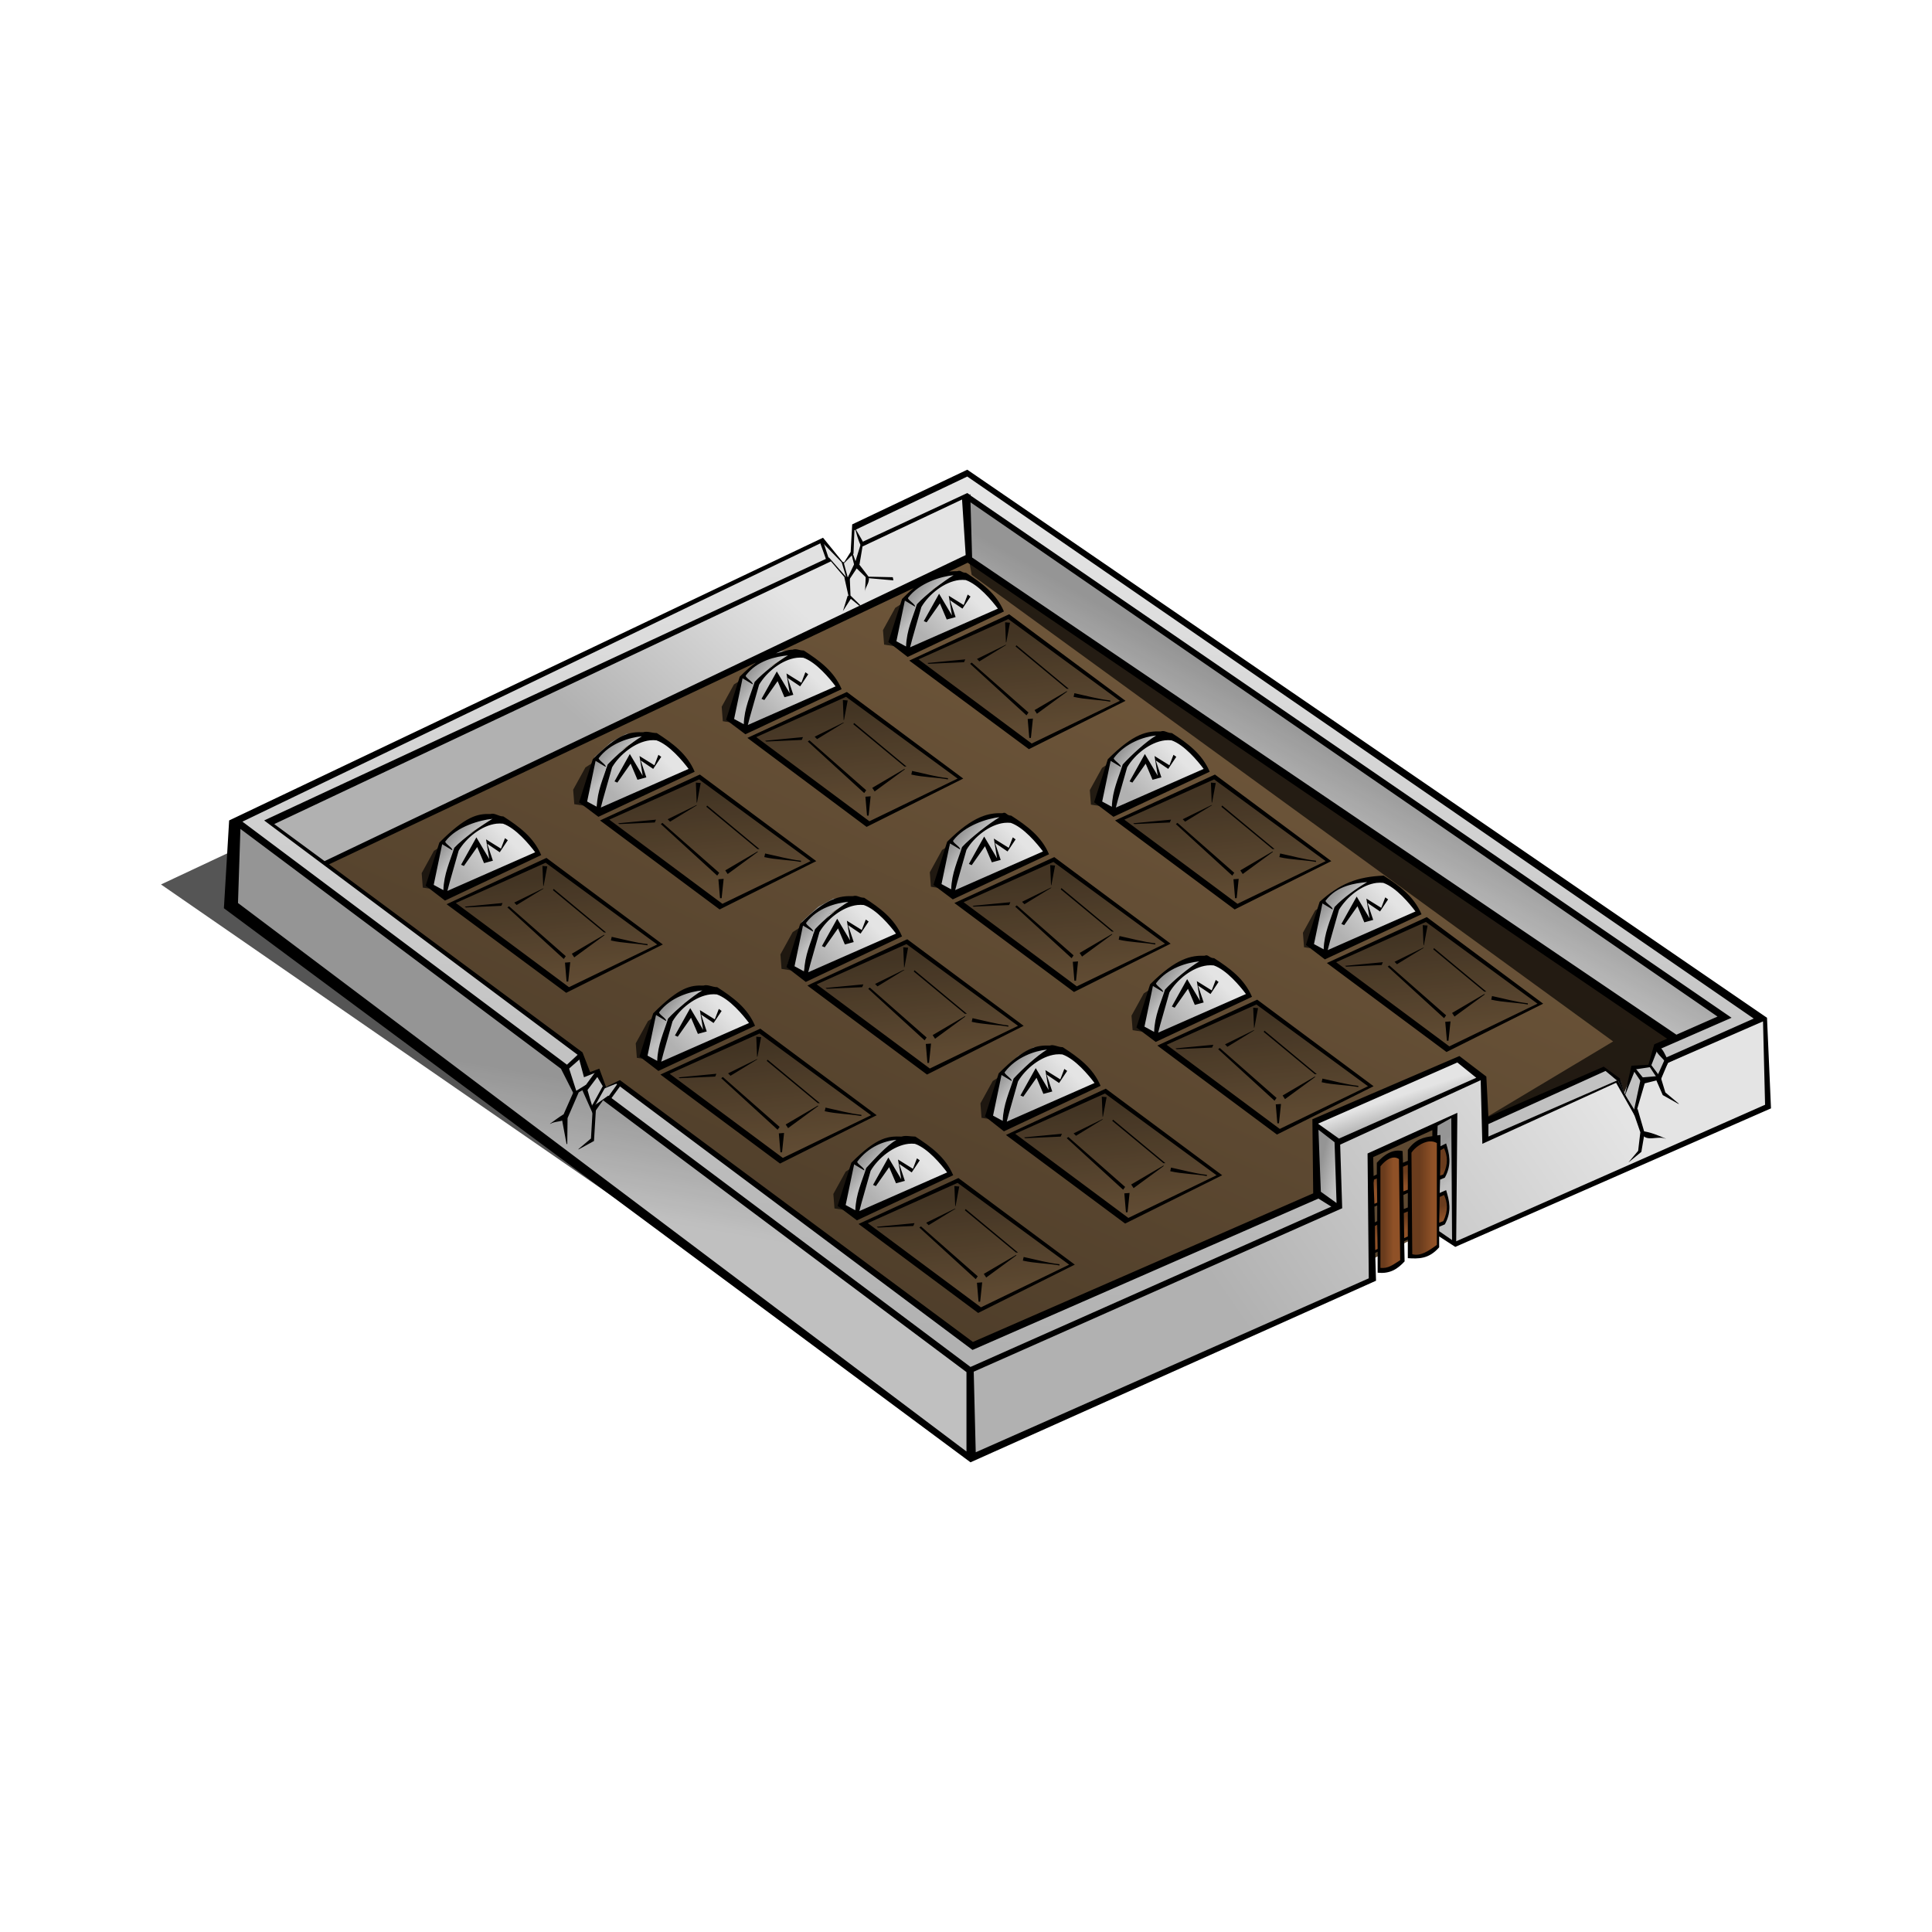 <svg:svg xmlns:dc="http://purl.org/dc/elements/1.1/" xmlns:ns1="http://www.w3.org/1999/xlink" xmlns:ns3="http://creativecommons.org/ns#" xmlns:rdf="http://www.w3.org/1999/02/22-rdf-syntax-ns#" xmlns:svg="http://www.w3.org/2000/svg" height="149.927" id="svg2" version="1.0" viewBox="-10.573 -2.058 149.927 149.927" width="149.927">
  <svg:defs id="defs4">
    <svg:linearGradient id="linearGradient2338">
      <svg:stop id="stop2340" offset="0" stop-color="#b1b1b1" />
      <svg:stop id="stop2342" offset="1" stop-color="#e4e4e4" />
    </svg:linearGradient>
    <svg:linearGradient id="linearGradient2320">
      <svg:stop id="stop2322" offset="0" stop-color="#6a3c1d" />
      <svg:stop id="stop2324" offset="1" stop-color="#8f5127" />
    </svg:linearGradient>
    <svg:linearGradient id="linearGradient3405">
      <svg:stop id="stop3407" offset="0" stop-color="#4f3e2a" />
      <svg:stop id="stop3409" offset="1" stop-color="#72593c" />
    </svg:linearGradient>
    <svg:linearGradient gradientTransform="translate(.865 .173)" gradientUnits="userSpaceOnUse" id="linearGradient2810" x1="29.171" x2="27.52" y1="80.911" y2="90.512" ns1:href="#linearGradient2338" />
    <svg:linearGradient gradientTransform="translate(.865 .173)" gradientUnits="userSpaceOnUse" id="linearGradient2814" x1="84.761" x2="112.28" y1="100.17" y2="81.277" ns1:href="#linearGradient2338" />
    <svg:linearGradient gradientTransform="translate(.865 .173)" gradientUnits="userSpaceOnUse" id="linearGradient2818" x1="78.707" x2="74.732" y1="47.397" y2="54.369" ns1:href="#linearGradient2338" />
    <svg:linearGradient gradientTransform="translate(.865 .173)" gradientUnits="userSpaceOnUse" id="linearGradient2822" x1="34.369" x2="46.478" y1="54.491" y2="41.221" ns1:href="#linearGradient2338" />
    <svg:linearGradient gradientTransform="translate(.865 .173)" gradientUnits="userSpaceOnUse" id="linearGradient2826" x1="99.622" x2="101.52" y1="87.087" y2="89.289" ns1:href="#linearGradient2338" />
    <svg:linearGradient gradientTransform="translate(.865 .173)" gradientUnits="userSpaceOnUse" id="linearGradient2830" x1="96.686" x2="96.136" y1="84.824" y2="83.143" ns1:href="#linearGradient2338" />
    <svg:linearGradient gradientTransform="translate(.865 .173)" gradientUnits="userSpaceOnUse" id="linearGradient2834" x1="91.121" x2="92.467" y1="87.974" y2="88.28" ns1:href="#linearGradient2338" />
    <svg:linearGradient gradientTransform="translate(.865 .173)" gradientUnits="userSpaceOnUse" id="linearGradient2838" x1="64.205" x2="65.925" y1="102.47" y2="37.26" ns1:href="#linearGradient2338" />
    <svg:linearGradient gradientTransform="translate(.865 .173)" gradientUnits="userSpaceOnUse" id="linearGradient2842" x1="97.562" x2="97.688" y1="88.719" y2="89.812" ns1:href="#linearGradient2320" />
    <svg:linearGradient gradientTransform="translate(.865 .173)" gradientUnits="userSpaceOnUse" id="linearGradient2846" x1="97.656" x2="97.938" y1="92.156" y2="93.125" ns1:href="#linearGradient2320" />
    <svg:linearGradient gradientTransform="translate(.865 .173)" gradientUnits="userSpaceOnUse" id="linearGradient2850" x1="98.719" x2="99.75" y1="91.156" y2="91.156" ns1:href="#linearGradient2320" />
    <svg:linearGradient gradientTransform="translate(.865 .173)" gradientUnits="userSpaceOnUse" id="linearGradient2854" x1="95.969" x2="96.688" y1="92.062" y2="92.062" ns1:href="#linearGradient2320" />
    <svg:linearGradient gradientTransform="translate(.865 .173)" gradientUnits="userSpaceOnUse" id="linearGradient2858" x1="54.938" x2="55.969" y1="88.219" y2="89.062" ns1:href="#linearGradient2338" />
    <svg:linearGradient gradientTransform="translate(.865 .173)" gradientUnits="userSpaceOnUse" id="linearGradient2862" x1="56.438" x2="59.844" y1="90.938" y2="87.594" ns1:href="#linearGradient2338" />
    <svg:linearGradient gradientTransform="translate(.865 .173)" gradientUnits="userSpaceOnUse" id="linearGradient2866" x1="63.562" x2="64.438" y1="90.562" y2="98.812" ns1:href="#linearGradient3405" />
    <svg:filter height="1.206" id="filter3507" width="1.142" x="-.071" y="-.103">
      <svg:feGaussianBlur id="feGaussianBlur3509" stdDeviation="0.198" />
    </svg:filter>
    <svg:linearGradient gradientTransform="translate(12.278 -6.858)" gradientUnits="userSpaceOnUse" id="linearGradient3533" x1="54.938" x2="55.969" y1="88.219" y2="89.062" ns1:href="#linearGradient2338" />
    <svg:linearGradient gradientTransform="translate(12.278 -6.858)" gradientUnits="userSpaceOnUse" id="linearGradient3535" x1="56.438" x2="59.844" y1="90.938" y2="87.594" ns1:href="#linearGradient2338" />
    <svg:linearGradient gradientTransform="translate(12.278 -6.858)" gradientUnits="userSpaceOnUse" id="linearGradient3537" x1="63.562" x2="64.438" y1="90.562" y2="98.812" ns1:href="#linearGradient3405" />
    <svg:linearGradient gradientTransform="translate(24.002 -13.661)" gradientUnits="userSpaceOnUse" id="linearGradient3567" x1="54.938" x2="55.969" y1="88.219" y2="89.062" ns1:href="#linearGradient2338" />
    <svg:linearGradient gradientTransform="translate(24.002 -13.661)" gradientUnits="userSpaceOnUse" id="linearGradient3569" x1="56.438" x2="59.844" y1="90.938" y2="87.594" ns1:href="#linearGradient2338" />
    <svg:linearGradient gradientTransform="translate(24.002 -13.661)" gradientUnits="userSpaceOnUse" id="linearGradient3571" x1="63.562" x2="64.438" y1="90.562" y2="98.812" ns1:href="#linearGradient3405" />
    <svg:linearGradient gradientTransform="translate(37.179 -20.034)" gradientUnits="userSpaceOnUse" id="linearGradient3603" x1="56.438" x2="59.844" y1="90.938" y2="87.594" ns1:href="#linearGradient2338" />
    <svg:linearGradient gradientTransform="translate(20.765 -31.163)" gradientUnits="userSpaceOnUse" id="linearGradient3635" x1="54.938" x2="55.969" y1="88.219" y2="89.062" ns1:href="#linearGradient2338" />
    <svg:linearGradient gradientTransform="translate(20.765 -31.163)" gradientUnits="userSpaceOnUse" id="linearGradient3637" x1="56.438" x2="59.844" y1="90.938" y2="87.594" ns1:href="#linearGradient2338" />
    <svg:linearGradient gradientTransform="translate(20.765 -31.163)" gradientUnits="userSpaceOnUse" id="linearGradient3639" x1="63.562" x2="64.438" y1="90.562" y2="98.812" ns1:href="#linearGradient3405" />
    <svg:linearGradient gradientTransform="translate(4.716 -43.581)" gradientUnits="userSpaceOnUse" id="linearGradient3669" x1="54.938" x2="55.969" y1="88.219" y2="89.062" ns1:href="#linearGradient2338" />
    <svg:linearGradient gradientTransform="translate(4.716 -43.581)" gradientUnits="userSpaceOnUse" id="linearGradient3671" x1="56.438" x2="59.844" y1="90.938" y2="87.594" ns1:href="#linearGradient2338" />
    <svg:linearGradient gradientTransform="translate(4.716 -43.581)" gradientUnits="userSpaceOnUse" id="linearGradient3673" x1="63.562" x2="64.438" y1="90.562" y2="98.812" ns1:href="#linearGradient3405" />
    <svg:linearGradient gradientTransform="translate(8.348 -24.79)" gradientUnits="userSpaceOnUse" id="linearGradient3703" x1="54.938" x2="55.969" y1="88.219" y2="89.062" ns1:href="#linearGradient2338" />
    <svg:linearGradient gradientTransform="translate(8.348 -24.79)" gradientUnits="userSpaceOnUse" id="linearGradient3705" x1="56.438" x2="59.844" y1="90.938" y2="87.594" ns1:href="#linearGradient2338" />
    <svg:linearGradient gradientTransform="translate(8.348 -24.79)" gradientUnits="userSpaceOnUse" id="linearGradient3707" x1="63.562" x2="64.438" y1="90.562" y2="98.812" ns1:href="#linearGradient3405" />
    <svg:linearGradient gradientTransform="translate(-7.801 -37.636)" gradientUnits="userSpaceOnUse" id="linearGradient3737" x1="54.938" x2="55.969" y1="88.219" y2="89.062" ns1:href="#linearGradient2338" />
    <svg:linearGradient gradientTransform="translate(-7.801 -37.636)" gradientUnits="userSpaceOnUse" id="linearGradient3739" x1="56.438" x2="59.844" y1="90.938" y2="87.594" ns1:href="#linearGradient2338" />
    <svg:linearGradient gradientTransform="translate(-7.801 -37.636)" gradientUnits="userSpaceOnUse" id="linearGradient3741" x1="63.562" x2="64.438" y1="90.562" y2="98.812" ns1:href="#linearGradient3405" />
    <svg:linearGradient gradientTransform="translate(-19.326 -31.196)" gradientUnits="userSpaceOnUse" id="linearGradient3771" x1="54.938" x2="55.969" y1="88.219" y2="89.062" ns1:href="#linearGradient2338" />
    <svg:linearGradient gradientTransform="translate(-19.326 -31.196)" gradientUnits="userSpaceOnUse" id="linearGradient3773" x1="56.438" x2="59.844" y1="90.938" y2="87.594" ns1:href="#linearGradient2338" />
    <svg:linearGradient gradientTransform="translate(-19.326 -31.196)" gradientUnits="userSpaceOnUse" id="linearGradient3775" x1="63.562" x2="64.438" y1="90.562" y2="98.812" ns1:href="#linearGradient3405" />
    <svg:linearGradient gradientTransform="translate(-3.243 -18.416)" gradientUnits="userSpaceOnUse" id="linearGradient3805" x1="54.938" x2="55.969" y1="88.219" y2="89.062" ns1:href="#linearGradient2338" />
    <svg:linearGradient gradientTransform="translate(-3.243 -18.416)" gradientUnits="userSpaceOnUse" id="linearGradient3807" x1="56.438" x2="59.844" y1="90.938" y2="87.594" ns1:href="#linearGradient2338" />
    <svg:linearGradient gradientTransform="translate(-3.243 -18.416)" gradientUnits="userSpaceOnUse" id="linearGradient3809" x1="63.562" x2="64.438" y1="90.562" y2="98.812" ns1:href="#linearGradient3405" />
    <svg:linearGradient gradientTransform="translate(-14.472 -11.514)" gradientUnits="userSpaceOnUse" id="linearGradient3839" x1="54.938" x2="55.969" y1="88.219" y2="89.062" ns1:href="#linearGradient2338" />
    <svg:linearGradient gradientTransform="translate(-14.472 -11.514)" gradientUnits="userSpaceOnUse" id="linearGradient3841" x1="56.438" x2="59.844" y1="90.938" y2="87.594" ns1:href="#linearGradient2338" />
    <svg:linearGradient gradientTransform="translate(-14.472 -11.514)" gradientUnits="userSpaceOnUse" id="linearGradient3843" x1="63.562" x2="64.438" y1="90.562" y2="98.812" ns1:href="#linearGradient3405" />
    <svg:linearGradient gradientTransform="translate(-31.083 -24.724)" gradientUnits="userSpaceOnUse" id="linearGradient3873" x1="54.938" x2="55.969" y1="88.219" y2="89.062" ns1:href="#linearGradient2338" />
    <svg:linearGradient gradientTransform="translate(-31.083 -24.724)" gradientUnits="userSpaceOnUse" id="linearGradient3875" x1="56.438" x2="59.844" y1="90.938" y2="87.594" ns1:href="#linearGradient2338" />
    <svg:linearGradient gradientTransform="translate(-31.083 -24.724)" gradientUnits="userSpaceOnUse" id="linearGradient3877" x1="63.562" x2="64.438" y1="90.562" y2="98.812" ns1:href="#linearGradient3405" />
    <svg:linearGradient gradientTransform="translate(37.303 -20.097)" gradientUnits="userSpaceOnUse" id="linearGradient3897" x1="54.938" x2="55.969" y1="88.219" y2="89.062" ns1:href="#linearGradient2338" />
    <svg:linearGradient gradientTransform="translate(37.303 -20.097)" gradientUnits="userSpaceOnUse" id="linearGradient3899" x1="56.438" x2="59.844" y1="90.938" y2="87.594" ns1:href="#linearGradient2338" />
    <svg:linearGradient gradientTransform="translate(37.303 -20.097)" gradientUnits="userSpaceOnUse" id="linearGradient3901" x1="63.562" x2="64.438" y1="90.562" y2="98.812" ns1:href="#linearGradient3405" />
    <svg:linearGradient gradientTransform="translate(.865 .173)" gradientUnits="userSpaceOnUse" id="linearGradient3907" x1="53.409" x2="78.904" y1="98.121" y2="41.062" ns1:href="#linearGradient3405" />
    <svg:filter id="filter3939">
      <svg:feGaussianBlur id="feGaussianBlur3941" stdDeviation="0.731" />
    </svg:filter>
    <svg:filter id="filter3965">
      <svg:feGaussianBlur id="feGaussianBlur3967" stdDeviation="0.563" />
    </svg:filter>
  </svg:defs>
  <svg:g fill-rule="evenodd" id="layer2">
    <svg:path d="m41.865 94.173l-39.944-27.595 56.909-26.718 40.285 28.438-57.25 25.875z" fill-opacity=".667" filter="url(#filter3939)" id="path3909" />
    <svg:path d="m91.427 90.673l-26.625 11.747-27.312-20.497-1.125 0.437-0.438-1.25-1 0.25-0.625-1.625-19.812-14.875 22.312-10.375 27.875-13.25 23.938 16.375 30.935 21-1.5 0.625-0.56 1.5-1.38 0.125-0.5 2.563-1.75-2.5-9.12 3.937-3.81 8.313-5.065 2.5-4.438-5z" fill="url(#linearGradient3907)" id="path3905" />
    <svg:path d="m64.589 41.21l0.244 1.346 49.777 36.204-16.753 10.029 3.793 3.914 23.97-9.663-55.894-40.362-5.137-1.468z" fill-opacity=".667" filter="url(#filter3965)" id="path3943" />
    <svg:path d="m55.308 91.892l-1.124-0.173-0.087-1.124 0.952-1.73 2.508-1.6 3.243 1.47-5.492 3.157z" fill-opacity=".667" filter="url(#filter3507)" id="path3481" />
    <svg:path d="m7.775 61.881l-0.306 6.176 57.424 43.173-0.122-7.09-28.315-20.977-0.917 0.856-0.673-1.529-0.673 0.184-0.917-2.019-25.502-18.774z" fill="url(#linearGradient2810)" id="path2808" />
    <svg:path d="m64.711 104.51l28.62-12.847-0.061-5.137 11.31-4.953 0.07 4.831 10.39-4.587 1.22 2.569 0.74-2.691h1.16l0.73-1.284 7.59-3.547 0.18 6.91-24.28 10.764-0.12-10.03-6.421 2.997 0.122 9.785-31.25 13.76v-6.54z" fill="url(#linearGradient2814)" id="path2812" />
    <svg:path d="m64.466 36.563l0.061 4.953 54.853 37.244 3.86-1.896-58.774-40.301z" fill="url(#linearGradient2818)" id="path2816" />
    <svg:path d="m10.711 61.636l43.114-20.242 1.285 1.467 0.672-0.733 0.673-1.957 7.889-3.792 0.428 4.831-50.086 23.729-4.464-3.242 0.489-0.061z" fill="url(#linearGradient2822)" id="path2820" />
    <svg:path d="m100.85 85.242l1.53-0.734-0.06 9.907-1.83-1.039 0.36-8.134z" fill="url(#linearGradient2826)" id="path2824" />
    <svg:path d="m102.63 80.044l1.83 1.529-11.19 5.014-1.773-1.59 11.133-4.953z" fill="url(#linearGradient2830)" id="path2828" />
    <svg:path d="m91.558 85.426l1.773 1.1v4.954l-1.712-0.979-0.061-5.075z" fill="url(#linearGradient2834)" id="path2832" />
    <svg:path d="m91.741 90.685l1.59 0.978-28.681 12.657-28.009-21.096-0.306 0.061-0.734 0.55-0.367-0.305-0.489-1.285-0.673 0.49-0.978-1.957-25.624-19.081 45.805-21.832 1.59 1.773 0.673-0.795 0.183-2.079 8.745-4.22 61.644 42.442-7.28 3.18-0.67 1.407-1.22 0.122-0.55 2.569-1.47-2.324-0.12-0.061-10.15 4.586 0.06-1.59 9.29-3.975 1.16 0.856 0.31 0.979 0.73-1.835 1.29-0.245 0.49-1.467 5.44-2.385-58.954-40.424-8.072 3.731-0.489 1.59-0.734 1.1-1.407-1.467-43.481 20.364 8.072 5.993 16.268 12.17 0.305 1.529 0.979-0.367 0.428 1.285 1.223-0.367 27.459 20.49 26.724-11.745z" fill="url(#linearGradient2838)" id="path2836" />
    <svg:path d="m100.85 85.242l1.53-0.734-0.06 9.907-1.83-1.039 0.36-8.134z" fill-opacity=".157" id="path3973" />
    <svg:path d="m95.959 89.454l5.651-2.594 0.25 0.938-0.34 1.469-5.624 2.343 0.063-2.156z" fill="url(#linearGradient2842)" id="path2840" />
    <svg:path d="m95.74 93.173l5.84-2.656 0.28 0.843-0.15 1.094-0.25 0.344-5.595 2.375-0.125-2z" fill="url(#linearGradient2846)" id="path2844" />
    <svg:path d="m98.802 87.267l0.094 8.156 0.813 0.031 1.311-0.781 0.06-8.313-1.184 0.032-1.094 0.875z" fill="url(#linearGradient2850)" id="path2848" />
    <svg:path d="m96.459 96.517l-0.063-8.188 0.813-0.719 0.968-0.125 0.094 8.407-0.937 0.593-0.875 0.032z" fill="url(#linearGradient2854)" id="path2852" />
    <svg:path d="m55.834 92.204l0.843-3.25 1.25-1.5 1.813-1.156-1.531-0.031-1.157 0.625-1.281 1.156-1.125 3.375 1.188 0.781z" fill="url(#linearGradient2858)" id="path2856" />
    <svg:path d="m55.99 92.142l0.281-1.688 0.594-1.687 1.031-1.282 1.781-1 1.282 0.157 1.781 1.625 0.406 0.781-7.156 3.094z" fill="url(#linearGradient2862)" id="path2860" />
    <svg:path d="m56.396 92.892l7.406-3.407 8.907 6.625-7.25 3.532-9.063-6.75z" fill="url(#linearGradient2866)" id="path2864" />
    <svg:path d="m55.834 92.204l0.843-3.25 1.25-1.5 1.813-1.156-1.531-0.031-1.157 0.625-1.281 1.156-1.125 3.375 1.188 0.781z" fill-opacity=".157" id="path2868" />
    <svg:path d="m56.396 92.892l7.406-3.407 8.907 6.625-7.25 3.532-9.063-6.75z" fill-opacity=".157" id="path2870" />
    <svg:path d="m66.721 84.861l-1.124-0.173-0.086-1.124 0.951-1.73 2.508-1.6 3.243 1.471-5.492 3.156z" fill-opacity=".667" filter="url(#filter3507)" id="path3511" />
    <svg:path d="m67.247 85.174l0.844-3.25 1.25-1.5 1.812-1.157-1.531-0.031-1.156 0.625-1.282 1.156-1.125 3.375 1.188 0.782z" fill="url(#linearGradient3533)" id="path3513" />
    <svg:path d="m67.403 85.111l0.281-1.687 0.594-1.688 1.031-1.281 1.782-1 1.281 0.156 1.781 1.625 0.406 0.781-7.156 3.094z" fill="url(#linearGradient3535)" id="path3515" />
    <svg:path d="m67.809 85.861l7.407-3.406 8.906 6.625-7.25 3.531-9.063-6.75z" fill="url(#linearGradient3537)" id="path3517" />
    <svg:path d="m67.247 85.174l0.844-3.25 1.25-1.5 1.812-1.157-1.531-0.031-1.156 0.625-1.282 1.156-1.125 3.375 1.188 0.782z" fill-opacity=".157" id="path3519" />
    <svg:path d="m67.809 85.861l7.407-3.406 8.906 6.625-7.25 3.531-9.063-6.75z" fill-opacity=".157" id="path3521" />
    <svg:path d="m78.445 78.058l-1.124-0.173-0.087-1.124 0.952-1.73 2.508-1.6 3.243 1.471-5.492 3.156z" fill-opacity=".667" filter="url(#filter3507)" id="path3545" />
    <svg:path d="m78.971 78.371l0.843-3.25 1.25-1.5 1.813-1.157-1.531-0.031-1.157 0.625-1.281 1.156-1.125 3.375 1.188 0.782z" fill="url(#linearGradient3567)" id="path3547" />
    <svg:path d="m79.127 78.308l0.281-1.687 0.594-1.688 1.031-1.281 1.781-1 1.282 0.156 1.781 1.625 0.406 0.781-7.156 3.094z" fill="url(#linearGradient3569)" id="path3549" />
    <svg:path d="m79.533 79.058l7.406-3.406 8.907 6.625-7.25 3.531-9.063-6.75z" fill="url(#linearGradient3571)" id="path3551" />
    <svg:path d="m78.971 78.371l0.843-3.25 1.25-1.5 1.813-1.157-1.531-0.031-1.157 0.625-1.281 1.156-1.125 3.375 1.188 0.782z" fill-opacity=".157" id="path3553" />
    <svg:path d="m79.533 79.058l7.406-3.406 8.907 6.625-7.25 3.531-9.063-6.75z" fill-opacity=".157" id="path3555" />
    <svg:path d="m92.304 71.934l0.281-1.687 0.594-1.688 1.031-1.281 1.781-1 1.281 0.156 1.782 1.625 0.406 0.782-7.156 3.093z" fill="url(#linearGradient3603)" id="path3583" />
    <svg:path d="m75.209 60.555l-1.125-0.173-0.086-1.124 0.951-1.73 2.508-1.6 3.244 1.471-5.492 3.156z" fill-opacity=".667" filter="url(#filter3507)" id="path3613" />
    <svg:path d="m75.734 60.868l0.844-3.25 1.25-1.5 1.812-1.156-1.531-0.032-1.156 0.625-1.281 1.157-1.125 3.375 1.187 0.781z" fill="url(#linearGradient3635)" id="path3615" />
    <svg:path d="m75.89 60.805l0.282-1.687 0.593-1.688 1.032-1.281 1.781-1 1.281 0.156 1.781 1.625 0.407 0.782-7.157 3.093z" fill="url(#linearGradient3637)" id="path3617" />
    <svg:path d="m76.297 61.555l7.406-3.406 8.906 6.625-7.25 3.531-9.062-6.75z" fill="url(#linearGradient3639)" id="path3619" />
    <svg:path d="m75.734 60.868l0.844-3.25 1.25-1.5 1.812-1.156-1.531-0.032-1.156 0.625-1.281 1.157-1.125 3.375 1.187 0.781z" fill-opacity=".157" id="path3621" />
    <svg:path d="m76.297 61.555l7.406-3.406 8.906 6.625-7.25 3.531-9.062-6.75z" fill-opacity=".157" id="path3623" />
    <svg:path d="m59.159 48.138l-1.124-0.173-0.087-1.124 0.951-1.73 2.509-1.6 3.243 1.471-5.492 3.156z" fill-opacity=".667" filter="url(#filter3507)" id="path3647" />
    <svg:path d="m59.684 48.451l0.844-3.25 1.25-1.5 1.813-1.157-1.532-0.031-1.156 0.625-1.281 1.156-1.125 3.375 1.187 0.782z" fill="url(#linearGradient3669)" id="path3649" />
    <svg:path d="m59.841 48.388l0.281-1.687 0.594-1.688 1.031-1.281 1.781-1 1.281 0.156 1.782 1.625 0.406 0.781-7.156 3.094z" fill="url(#linearGradient3671)" id="path3651" />
    <svg:path d="m60.247 49.138l7.406-3.406 8.906 6.625-7.25 3.531-9.062-6.75z" fill="url(#linearGradient3673)" id="path3653" />
    <svg:path d="m59.684 48.451l0.844-3.25 1.25-1.5 1.813-1.157-1.532-0.031-1.156 0.625-1.281 1.156-1.125 3.375 1.187 0.782z" fill-opacity=".157" id="path3655" />
    <svg:path d="m60.247 49.138l7.406-3.406 8.906 6.625-7.25 3.531-9.062-6.75z" fill-opacity=".157" id="path3657" />
    <svg:path d="m62.792 66.929l-1.125-0.173-0.086-1.124 0.951-1.73 2.508-1.6 3.243 1.47-5.491 3.157z" fill-opacity=".667" filter="url(#filter3507)" id="path3681" />
    <svg:path d="m63.317 67.241l0.844-3.25 1.25-1.5 1.812-1.156-1.531-0.031-1.156 0.625-1.281 1.156-1.125 3.375 1.187 0.781z" fill="url(#linearGradient3703)" id="path3683" />
    <svg:path d="m63.473 67.179l0.282-1.688 0.593-1.687 1.032-1.281 1.781-1 1.281 0.156 1.781 1.625 0.407 0.781-7.157 3.094z" fill="url(#linearGradient3705)" id="path3685" />
    <svg:path d="m63.88 67.929l7.406-3.406 8.906 6.625-7.25 3.531-9.062-6.75z" fill="url(#linearGradient3707)" id="path3687" />
    <svg:path d="m63.317 67.241l0.844-3.25 1.25-1.5 1.812-1.156-1.531-0.031-1.156 0.625-1.281 1.156-1.125 3.375 1.187 0.781z" fill-opacity=".157" id="path3689" />
    <svg:path d="m63.88 67.929l7.406-3.406 8.906 6.625-7.25 3.531-9.062-6.75z" fill-opacity=".157" id="path3691" />
    <svg:path d="m46.643 54.083l-1.125-0.173-0.086-1.125 0.951-1.729 2.508-1.6 3.244 1.47-5.492 3.157z" fill-opacity=".667" filter="url(#filter3507)" id="path3715" />
    <svg:path d="m47.168 54.395l0.844-3.25 1.25-1.5 1.812-1.156-1.531-0.031-1.156 0.625-1.281 1.156-1.125 3.375 1.187 0.781z" fill="url(#linearGradient3737)" id="path3717" />
    <svg:path d="m47.324 54.333l0.282-1.688 0.593-1.687 1.032-1.282 1.781-1 1.281 0.157 1.781 1.625 0.407 0.781-7.157 3.094z" fill="url(#linearGradient3739)" id="path3719" />
    <svg:path d="m47.731 55.083l7.406-3.407 8.906 6.625-7.25 3.532-9.062-6.75z" fill="url(#linearGradient3741)" id="path3721" />
    <svg:path d="m47.168 54.395l0.844-3.25 1.25-1.5 1.812-1.156-1.531-0.031-1.156 0.625-1.281 1.156-1.125 3.375 1.187 0.781z" fill-opacity=".157" id="path3723" />
    <svg:path d="m47.731 55.083l7.406-3.407 8.906 6.625-7.25 3.532-9.062-6.75z" fill-opacity=".157" id="path3725" />
    <svg:path d="m35.117 60.522l-1.124-0.173-0.087-1.124 0.952-1.73 2.508-1.6 3.243 1.471-5.492 3.156z" fill-opacity=".667" filter="url(#filter3507)" id="path3749" />
    <svg:path d="m35.643 60.835l0.843-3.25 1.25-1.5 1.813-1.156-1.531-0.032-1.157 0.625-1.281 1.157-1.125 3.375 1.188 0.781z" fill="url(#linearGradient3771)" id="path3751" />
    <svg:path d="m35.799 60.772l0.281-1.687 0.594-1.688 1.031-1.281 1.781-1 1.282 0.156 1.781 1.625 0.406 0.782-7.156 3.093z" fill="url(#linearGradient3773)" id="path3753" />
    <svg:path d="m36.205 61.522l7.406-3.406 8.907 6.625-7.25 3.531-9.063-6.75z" fill="url(#linearGradient3775)" id="path3755" />
    <svg:path d="m35.643 60.835l0.843-3.25 1.25-1.5 1.813-1.156-1.531-0.032-1.157 0.625-1.281 1.157-1.125 3.375 1.188 0.781z" fill-opacity=".157" id="path3757" />
    <svg:path d="m36.205 61.522l7.406-3.406 8.907 6.625-7.25 3.531-9.063-6.75z" fill-opacity=".157" id="path3759" />
    <svg:path d="m51.2 73.303l-1.124-0.173-0.087-1.124 0.952-1.73 2.508-1.6 3.243 1.47-5.492 3.157z" fill-opacity=".667" filter="url(#filter3507)" id="path3783" />
    <svg:path d="m51.726 73.615l0.843-3.25 1.25-1.5 1.813-1.156-1.531-0.031-1.157 0.625-1.281 1.156-1.125 3.375 1.188 0.781z" fill="url(#linearGradient3805)" id="path3785" />
    <svg:path d="m51.882 73.553l0.281-1.688 0.594-1.687 1.031-1.282 1.781-1 1.282 0.157 1.781 1.625 0.406 0.781-7.156 3.094z" fill="url(#linearGradient3807)" id="path3787" />
    <svg:path d="m52.288 74.303l7.406-3.407 8.907 6.625-7.25 3.532-9.063-6.75z" fill="url(#linearGradient3809)" id="path3789" />
    <svg:path d="m51.726 73.615l0.843-3.25 1.25-1.5 1.813-1.156-1.531-0.031-1.157 0.625-1.281 1.156-1.125 3.375 1.188 0.781z" fill-opacity=".157" id="path3791" />
    <svg:path d="m52.288 74.303l7.406-3.407 8.907 6.625-7.25 3.532-9.063-6.75z" fill-opacity=".157" id="path3793" />
    <svg:path d="m39.972 80.205l-1.125-0.173-0.086-1.124 0.951-1.73 2.508-1.6 3.244 1.47-5.492 3.157z" fill-opacity=".667" filter="url(#filter3507)" id="path3817" />
    <svg:path d="m40.497 80.517l0.844-3.25 1.25-1.5 1.812-1.156-1.531-0.031-1.156 0.625-1.281 1.156-1.125 3.375 1.187 0.781z" fill="url(#linearGradient3839)" id="path3819" />
    <svg:path d="m40.653 80.455l0.282-1.688 0.593-1.687 1.032-1.281 1.781-1 1.281 0.156 1.781 1.625 0.407 0.781-7.157 3.094z" fill="url(#linearGradient3841)" id="path3821" />
    <svg:path d="m41.06 81.205l7.406-3.406 8.906 6.625-7.25 3.531-9.062-6.75z" fill="url(#linearGradient3843)" id="path3823" />
    <svg:path d="m40.497 80.517l0.844-3.25 1.25-1.5 1.812-1.156-1.531-0.031-1.156 0.625-1.281 1.156-1.125 3.375 1.187 0.781z" fill-opacity=".157" id="path3825" />
    <svg:path d="m41.06 81.205l7.406-3.406 8.906 6.625-7.25 3.531-9.062-6.75z" fill-opacity=".157" id="path3827" />
    <svg:path d="m23.361 66.995l-1.125-0.173-0.086-1.124 0.951-1.73 2.508-1.6 3.243 1.47-5.491 3.157z" fill-opacity=".667" filter="url(#filter3507)" id="path3851" />
    <svg:path d="m23.886 67.308l0.844-3.25 1.25-1.5 1.812-1.157-1.531-0.031-1.156 0.625-1.281 1.156-1.125 3.375 1.187 0.782z" fill="url(#linearGradient3873)" id="path3853" />
    <svg:path d="m24.042 67.245l0.282-1.687 0.593-1.688 1.032-1.281 1.781-1 1.281 0.156 1.781 1.625 0.407 0.781-7.157 3.094z" fill="url(#linearGradient3875)" id="path3855" />
    <svg:path d="m24.449 67.995l7.406-3.406 8.906 6.625-7.25 3.531-9.062-6.75z" fill="url(#linearGradient3877)" id="path3857" />
    <svg:path d="m23.886 67.308l0.844-3.25 1.25-1.5 1.812-1.157-1.531-0.031-1.156 0.625-1.281 1.156-1.125 3.375 1.187 0.782z" fill-opacity=".157" id="path3859" />
    <svg:path d="m24.449 67.995l7.406-3.406 8.906 6.625-7.25 3.531-9.062-6.75z" fill-opacity=".157" id="path3861" />
    <svg:path d="m91.746 71.622l-1.124-0.173-0.086-1.125 0.951-1.729 2.508-1.6 3.243 1.47-5.492 3.157z" fill-opacity=".667" filter="url(#filter3507)" id="path3885" />
    <svg:path d="m92.272 71.934l0.844-3.25 1.25-1.5 1.812-1.156-1.25 0.25-1.386 0.497c-0.661 0.187-1.068 0.714-1.537 1.156l-0.921 3.222 1.188 0.781z" fill="url(#linearGradient3897)" id="path3887" />
    <svg:path d="m92.428 71.872l0.281-1.688 0.594-1.687 1.031-1.282 1.782-1 1.281 0.157 1.781 1.625 0.406 0.781-7.156 3.094z" fill="url(#linearGradient3899)" id="path3889" />
    <svg:path d="m92.834 72.622l7.406-3.407 8.91 6.625-7.25 3.532-9.066-6.75z" fill="url(#linearGradient3901)" id="path3891" />
    <svg:path d="m92.272 71.934l0.844-3.25 1.25-1.5 1.812-1.156-1.173 0.301c-0.599 0.203-1.197 0.174-1.796 0.625l-1.204 1.003-0.921 3.196 1.188 0.781z" fill-opacity=".157" id="path3893" />
    <svg:path d="m92.834 72.622l7.406-3.407 8.91 6.625-7.25 3.532-9.066-6.75z" fill-opacity=".157" id="path3895" />
    <svg:path d="m7.775 61.881l-0.306 6.176 57.424 43.173-0.122-7.09-28.315-20.977-0.917 0.856-0.673-1.529-0.673 0.184-0.917-2.019-25.502-18.774z" fill-opacity=".157" id="path3969" />
    <svg:path d="m64.466 36.563l0.061 4.953 54.853 37.244 3.86-1.896-58.774-40.301z" fill-opacity=".157" id="path3971" />
    <svg:path d="m91.558 85.426l1.773 1.1v4.954l-1.712-0.979-0.061-5.075z" fill-opacity=".157" id="path3975" />
  </svg:g>
  <svg:g fill-rule="evenodd" id="layer1">
    <svg:path d="m64.49 34.392l-8.93 4.243-0.121 2.142-0.544 0.864-1.6-1.971-46.086 21.94-0.407 6.813 57.938 42.997 31.469-14.091-0.063-2.156 0.188-0.094v1.625c1.001 0.114 1.586-0.329 2.093-0.875l-0.031-1.562 0.281-0.125v1.437c0.813 0.048 1.623 0.086 2.433-0.844v-0.843l1.25 0.812 24.5-10.75-0.31-7.031-62.06-42.531zm0 0.531l61.03 42.062-6.85 3.047-0.64 1.422-1.26 0.105-0.56 2.622-1.25-2.411-10.03 4.372v-0.969l9.14-4.145 0.95 0.83 0.53 1.04 0.78-1.968 1.19-0.181 0.51-1.305 5.77-2.521-59.06-40.531v-0.094l-0.063 0.031-0.187-0.125-8.229 3.832-0.464 1.512-0.614 1.288-1.427-1.634-43.829 20.408 24.359 18.21 0.46 1.719 0.846-0.336 0.719 1.209 0.938-0.376 27.647 20.664 26.844-11.746 1 0.625-28 12.441-28.11-21.055-1.233 0.874-0.496-1.715-0.755 0.466-0.628-1.955-25.278-18.931 44.996-21.67 1.634 1.676 0.791-0.804 0.071-1.813 8.758-4.17zm-0.406 1.781l0.281 4.313-49.75 23.75-3.906-2.875 43.201-20.387 1.329 1.554 0.891-1.338 0.232-1.373 7.722-3.644zm0.656 0.219l57.97 39.906-3.19 1.406-54.655-37.031-0.125-4.281zm-0.219 4.687l54.279 36.938-1 0.437-0.45 1.585-1.32 0.075-0.5 2.225-0.4-1.242-1.25-0.912-8.95 3.894-0.16-3.125-2.09-1.593-11.409 4.906 0.063 5.75-26.407 11.532-27.393-20.319-1.08 0.523-0.519-1.412-0.715 0.265-0.588-1.528-19.673-14.592 33.125-15.657c-0.363 0.266-0.776 0.619-1.25 1.094l-1.063 3.344 1.5 1.125 7.469-3.5c-0.588-1.388-1.715-2.212-2.938-3-0.388-0.001-0.553-0.172-0.875-0.063-0.37-0.012-0.889 0.216-1.281 0.282l10.688-5.063c-0.291 0.239-0.576 0.513-0.907 0.844l-1.062 3.344 1.5 1.156 7.469-3.531c-0.588-1.388-1.715-2.212-2.938-3-0.388-0.001-0.365-0.235-0.687-0.125-0.196-0.007-0.41 0.012-0.625 0.031l1.437-0.688zm-1.094 0.969c-0.79 0.474-2.172 1.524-2.843 2.25-0.327 1.05-0.8 2.006-0.844 3.281l-0.75-0.406 0.656-3.156 0.781 0.469c0.093-0.151-0.626-0.561-0.531-0.688 0.877-1.167 2.594-1.664 3.531-1.75zm0.438 0.375c0.166-0.019 0.337-0.017 0.5 0 0.996 0.346 2.045 1.612 2.5 2.219l-6.813 3c0.131-0.569 0.687-2.428 0.875-3.125 0.586-0.99 1.776-1.96 2.938-2.094zm-1.563 1.063l-1.187 2.125 0.219 0.093 1.031-1.468 0.531 1.25 0.688-0.188-0.438-1.312 0.969 0.656 0.625-0.938-0.219-0.156-0.312 0.813-1.157-0.719 0.25 1.531-1-1.687zm5.438 1.593l-7.75 3.594 9.281 6.875 7.5-3.75-9.031-6.719zm-0.063 0.375l8.657 6.344-6.844 3.313-8.781-6.532 6.968-3.125zm-0.25 0.25l0.063 1.563 0.031-0.031 0.281-1.5-0.375-0.032zm0.032 1.75l-2.219 1.094 0.187 0.188 2.094-1.282h-0.062zm0.843 0.032l-0.062 0.093 3.969 3.282h0.156l-4.063-3.375zm-17.718 0.781c-0.791 0.474-1.923 1.336-2.594 2.062-0.327 1.051-0.799 2.006-0.844 3.282l-0.75-0.407 0.656-3.156 0.782 0.469c0.092-0.151-0.627-0.561-0.532-0.688 0.877-1.167 2.344-1.476 3.282-1.562zm0.687 0.187c0.166-0.019 0.337-0.016 0.5 0 0.996 0.346 2.045 1.613 2.5 2.219l-6.812 3c0.131-0.568 0.686-2.428 0.875-3.125 0.585-0.99 1.775-1.959 2.937-2.094zm13.063 0.125l-2.938 0.282 0.094 0.062 2.75-0.125 0.094-0.219zm0.5 0.25l-0.125 0.094 4.375 4 0.156-0.219-4.406-3.875zm-15.125 0.688l-1.188 2.125 0.219 0.094 1.031-1.469 0.531 1.25 0.688-0.188-0.438-1.312 0.969 0.656 0.625-0.937-0.219-0.157-0.312 0.813-1.156-0.719 0.25 1.531-1-1.687zm22.5 1.531l-2.5 1.469 0.187 0.281 2.344-1.719-0.031-0.031zm-17.063 0.063l-7.719 3.562 9.25 6.906 7.5-3.75-9.031-6.718zm17.656 0.093l-0.062 0.282c0.95 0.217 1.884 0.207 2.844 0.375v-0.094c-0.938-0.103-1.86-0.368-2.782-0.563zm-17.718 0.282l8.656 6.343-6.844 3.313-8.781-6.531 6.969-3.125zm-0.25 0.25l0.062 1.562 0.031-0.031 0.282-1.5-0.375-0.031zm14.75 1.437l-0.407 0.031 0.125 1.469h0.125l0.157-1.5zm-14.719 0.313l-2.219 1.093 0.188 0.188 2.093-1.281h-0.062zm0.844 0.031l-0.063 0.094 3.969 3.281h0.156l-4.062-3.375zm24 0.625c-0.067-0.007-0.139 0.004-0.219 0.031-1.015-0.034-2.052 0.112-4.094 2.156l-1.062 3.344 1.5 1.125 7.468-3.5c-0.587-1.387-1.714-2.211-2.937-3-0.292 0-0.456-0.136-0.656-0.156zm-39.313 0.156c-0.388-0.001-0.74-0.172-1.062-0.062-1.015-0.035-1.865 0.049-3.907 2.093l-1.062 3.344 1.5 1.125 7.469-3.5c-0.588-1.387-1.715-2.211-2.938-3zm38.75 0.188c-0.79 0.474-1.922 1.523-2.594 2.25-0.326 1.05-0.799 2.005-0.843 3.281l-0.75-0.406 0.656-3.157 0.781 0.469c0.093-0.15-0.626-0.56-0.531-0.687 0.877-1.168 2.343-1.664 3.281-1.75zm-27.406 0.125l-2.938 0.281 0.094 0.062 2.75-0.125 0.094-0.218zm-12.5-0.063c-0.79 0.474-1.985 1.461-2.656 2.188-0.327 1.05-0.8 2.005-0.844 3.281l-0.75-0.406 0.656-3.157 0.781 0.469c0.093-0.15-0.626-0.56-0.531-0.687 0.877-1.168 2.406-1.602 3.344-1.688zm0.625 0.313c0.166-0.019 0.337-0.017 0.5 0 0.996 0.345 2.045 1.612 2.5 2.218l-6.813 3c0.131-0.568 0.687-2.428 0.875-3.125 0.586-0.989 1.776-1.959 2.938-2.093zm12.375 0l-0.125 0.093 4.375 4 0.156-0.218-4.406-3.875zm27.594 0c0.166-0.019 0.337-0.017 0.5 0 0.996 0.345 2.045 1.612 2.5 2.218l-6.813 3c0.131-0.568 0.686-2.428 0.875-3.125 0.586-0.989 1.776-1.959 2.938-2.093zm-41.532 1.062l-1.187 2.125 0.219 0.094 1.031-1.469 0.531 1.25 0.688-0.187-0.438-1.313 0.969 0.656 0.625-0.937-0.219-0.156-0.312 0.812-1.157-0.719 0.25 1.532-1-1.688zm39.969 0l-1.187 2.125 0.218 0.094 1.032-1.469 0.531 1.25 0.687-0.187-0.437-1.313 0.969 0.656 0.625-0.937-0.219-0.156-0.313 0.812-1.156-0.719 0.25 1.532-1-1.688zm-18.656 1.156l-2.5 1.469 0.187 0.281 2.344-1.718-0.031-0.032zm0.594 0.157l-0.063 0.281c0.95 0.217 1.884 0.207 2.844 0.375v-0.094c-0.938-0.103-1.86-0.368-2.781-0.562zm-16.469 0.281l-7.75 3.562 9.281 6.907 7.5-3.75-9.031-6.719zm39.969 0l-7.75 3.562 9.281 6.907 7.5-3.75-9.031-6.719zm-40.032 0.375l8.657 6.344-6.844 3.312-8.781-6.531 6.968-3.125zm39.969 0l8.656 6.344-6.843 3.312-8.782-6.531 6.969-3.125zm-40.219 0.25l0.063 1.562 0.031-0.031 0.281-1.5-0.375-0.031zm39.969 0l0.063 1.562 0.031-0.031 0.281-1.5-0.375-0.031zm-26.406 1.062l-0.406 0.032 0.125 1.468h0.125l0.156-1.5zm-13.531 0.688l-2.219 1.094 0.187 0.187 2.094-1.281h-0.062zm39.968 0l-2.218 1.094 0.187 0.187 2.094-1.281h-0.063zm-39.125 0.031l-0.062 0.094 3.969 3.281h0.156l-4.063-3.375zm39.969 0l-0.062 0.094 3.968 3.281h0.157l-4.063-3.375zm-16.875 0.563c-0.049-0.013-0.107 0.004-0.187 0.031-1.015-0.035-2.24 0.174-4.282 2.219l-1.062 3.343 1.5 1.125 7.469-3.5c-0.588-1.387-1.715-2.211-2.938-3-0.291 0-0.352-0.181-0.5-0.218zm-0.406 0.343c-0.79 0.474-2.235 1.587-2.906 2.313-0.327 1.05-0.8 2.005-0.844 3.281l-0.75-0.406 0.656-3.156 0.781 0.468c0.093-0.15-0.626-0.56-0.531-0.687 0.877-1.167 2.656-1.726 3.594-1.813zm-26.656 0.188l-2.938 0.281 0.094 0.063 2.75-0.125 0.094-0.219zm39.968 0l-2.937 0.281 0.094 0.063 2.75-0.125 0.093-0.219zm-51.812-0.25c-0.389-0.001-0.678-0.297-1-0.188-1.015-0.034-1.927 0.175-3.969 2.219l-1.062 3.344 1.5 1.156 7.468-3.531c-0.587-1.388-1.714-2.212-2.937-3zm12.344 0.5l-0.125 0.094 4.375 4 0.156-0.219-4.406-3.875zm26.531 0c0.166-0.019 0.337-0.017 0.5 0 0.996 0.345 2.045 1.612 2.5 2.219l-6.813 3c0.131-0.569 0.687-2.429 0.875-3.125 0.586-0.99 1.776-1.96 2.938-2.094zm13.437 0l-0.125 0.094 4.375 4 0.157-0.219-4.407-3.875zm-53.156-0.313c-0.79 0.474-2.297 1.524-2.969 2.25-0.326 1.051-0.799 2.006-0.843 3.282l-0.75-0.407 0.656-3.156 0.781 0.469c0.093-0.151-0.626-0.561-0.531-0.688 0.877-1.167 2.718-1.663 3.656-1.75zm-19.562 0.782l24.876 18.612 1.033 2.039 0.626-0.375 0.831 1.871 0.773-1.093 28.204 21.099v6.16l-56.531-42.563 0.188-5.75zm19.875-0.407c0.166-0.019 0.337-0.016 0.5 0 0.996 0.346 2.045 1.613 2.5 2.219l-6.813 3c0.131-0.568 0.686-2.428 0.875-3.125 0.586-0.99 1.776-1.959 2.938-2.094zm37.843 1l-1.187 2.125 0.219 0.094 1.031-1.469 0.531 1.25 0.688-0.187-0.438-1.313 0.969 0.657 0.625-0.938-0.219-0.156-0.312 0.812-1.157-0.718 0.25 1.531-1-1.688zm-39.406 0.063l-1.187 2.125 0.218 0.094 1.032-1.469 0.531 1.25 0.687-0.188-0.437-1.312 0.969 0.656 0.625-0.937-0.219-0.157-0.313 0.813-1.156-0.719 0.25 1.531-1-1.687zm21.813 1.094l-2.5 1.468 0.187 0.282 2.344-1.719-0.031-0.031zm39.968 0l-2.5 1.468 0.188 0.282 2.344-1.719-0.032-0.031zm-39.375 0.156l-0.062 0.281c0.95 0.217 1.884 0.207 2.844 0.375v-0.094c-0.938-0.103-1.86-0.368-2.782-0.562zm39.969 0l-0.062 0.281c0.949 0.217 1.884 0.207 2.843 0.375v-0.094c-0.938-0.103-1.859-0.368-2.781-0.562zm-17.531 0.281l-7.75 3.563 9.281 6.906 7.5-3.75-9.031-6.719zm-0.063 0.375l8.657 6.344-6.844 3.312-8.781-6.531 6.968-3.125zm-39.343-0.312l-7.75 3.593 9.281 6.875 7.5-3.75-9.031-6.718zm39.093 0.562l0.063 1.563 0.031-0.032 0.281-1.5-0.375-0.031zm-39.156-0.187l8.656 6.343-6.843 3.313-8.782-6.531 6.969-3.125zm-0.25 0.25l0.063 1.562 0.031-0.031 0.281-1.5-0.375-0.031zm65.281 0.75c-2.043 0.084-3.387 0.613-4.968 2.031l-1.063 3.344 1.469 1.125 7.5-3.5c-0.588-1.388-1.715-2.212-2.938-3zm-51.218 0.25l-0.407 0.031 0.125 1.469h0.125l0.157-1.5zm39.968 0l-0.406 0.031 0.125 1.469h0.125l0.156-1.5zm9.969 0.25c-0.79 0.474-1.86 1.211-2.531 1.937-0.327 1.05-0.799 2.006-0.844 3.281l-0.75-0.406 0.656-3.156 0.782 0.469c0.092-0.151-0.627-0.561-0.532-0.688 0.877-1.167 2.281-1.351 3.219-1.437zm0.75 0.062c0.166-0.019 0.337-0.017 0.5 0 0.996 0.346 2.045 1.612 2.5 2.219l-6.812 3c0.131-0.569 0.686-2.428 0.875-3.125 0.585-0.99 1.775-1.96 2.937-2.094zm-25.312 0.375l-2.219 1.094 0.187 0.187 2.094-1.281h-0.062zm0.843 0.031l-0.062 0.094 3.969 3.281h0.156l-4.063-3.375zm-40.25 0.032l-2.218 1.093 0.187 0.188 2.094-1.281h-0.063zm0.844 0.031l-0.062 0.094 3.968 3.281h0.157l-4.063-3.375zm62.313 0.594l-1.188 2.125 0.219 0.093 1.031-1.468 0.531 1.25 0.688-0.188-0.438-1.312 0.969 0.656 0.625-0.938-0.219-0.156-0.312 0.813-1.156-0.719 0.25 1.531-1-1.687zm-38.219 0.093c-0.389 0-0.553-0.234-0.875-0.125-1.015-0.034-2.052 0.112-4.094 2.157l-1.062 3.343 1.5 1.157 7.468-3.532c-0.587-1.387-1.714-2.211-2.937-3zm11.344 0.344l-2.938 0.281 0.094 0.063 2.75-0.125 0.094-0.219zm-12.563-0.031c-0.79 0.474-1.922 1.399-2.594 2.125-0.326 1.05-0.799 2.005-0.843 3.281l-0.75-0.406 0.656-3.156 0.781 0.468c0.093-0.15-0.626-0.56-0.531-0.687 0.877-1.167 2.343-1.539 3.281-1.625zm0.688 0.25c0.166-0.019 0.337-0.017 0.5 0 0.996 0.345 2.045 1.612 2.5 2.219l-6.813 3c0.131-0.569 0.686-2.429 0.875-3.125 0.586-0.99 1.776-1.96 2.938-2.094zm12.375 0.031l-0.125 0.094 4.375 4 0.156-0.219-4.406-3.875zm-39.907-0.187l-2.937 0.281 0.094 0.062 2.75-0.125 0.093-0.218zm0.5 0.25l-0.125 0.093 4.375 4 0.157-0.218-4.407-3.875zm71.223 0.843l-7.754 3.563 9.284 6.906 7.5-3.75-9.03-6.719zm-45.754 0.125l-1.187 2.125 0.218 0.094 1.032-1.469 0.531 1.25 0.687-0.187-0.437-1.313 0.969 0.657 0.625-0.938-0.219-0.156-0.313 0.812-1.156-0.718 0.25 1.531-1-1.688zm45.684 0.25l8.66 6.344-6.84 3.313-8.785-6.532 6.965-3.125zm-0.246 0.25l0.062 1.563 0.031-0.031 0.283-1.5-0.376-0.032zm-24.125 0.688l-2.5 1.469 0.187 0.281 2.344-1.719-0.031-0.031zm0.593 0.156l-0.062 0.281c0.95 0.217 1.884 0.208 2.844 0.375v-0.093c-0.938-0.104-1.86-0.369-2.782-0.563zm-16.468 0.25l-7.75 3.594 9.281 6.906 7.5-3.781-9.031-6.719zm-23.532-0.344l-2.5 1.469 0.188 0.281 2.344-1.718-0.032-0.032zm0.594 0.157l-0.062 0.281c0.949 0.217 1.884 0.207 2.843 0.375v-0.094c-0.938-0.103-1.859-0.368-2.781-0.562zm22.875 0.562l8.656 6.344-6.843 3.312-8.782-6.531 6.969-3.125zm-0.25 0.25l0.063 1.563 0.031-0.032 0.281-1.5-0.375-0.031zm40.344 0.031l-2.219 1.094 0.188 0.188 2.093-1.282h-0.062zm0.845 0.032l-0.06 0.093 3.96 3.282h0.16l-4.06-3.375zm-17.626 0.562c-0.055-0.012-0.107 0.004-0.188 0.031-1.015-0.034-2.177 0.175-4.219 2.219l-1.062 3.344 1.5 1.125 7.469-3.5c-0.588-1.388-1.715-2.212-2.938-3-0.291-0.001-0.397-0.182-0.562-0.219zm-10 0.469l-0.407 0.031 0.125 1.469h0.125l0.157-1.5zm9.406 0c-0.79 0.474-1.985 1.461-2.656 2.187-0.327 1.051-0.8 2.006-0.844 3.282l-0.75-0.407 0.656-3.156 0.781 0.469c0.093-0.151-0.626-0.561-0.531-0.688 0.877-1.167 2.406-1.601 3.344-1.687zm14.25 0.062l-2.938 0.282 0.094 0.062 2.75-0.125 0.094-0.219zm-13.625 0.25c0.166-0.019 0.337-0.016 0.5 0 0.996 0.346 2.045 1.613 2.5 2.219l-6.813 3c0.131-0.568 0.687-2.428 0.875-3.125 0.586-0.99 1.776-1.959 2.938-2.094zm14.125 0l-0.125 0.094 4.375 4 0.16-0.219-4.41-3.875zm-63.563-0.25l-0.406 0.032 0.125 1.468h0.125l0.156-1.5zm25.875 0.594l-2.218 1.094 0.187 0.187 2.094-1.281h-0.063zm0.844 0.031l-0.062 0.094 3.968 3.281h0.157l-4.063-3.375zm21.156 0.688l-1.187 2.125 0.219 0.094 1.031-1.469 0.531 1.25 0.688-0.188-0.438-1.312 0.969 0.656 0.625-0.937-0.219-0.157-0.312 0.813-1.157-0.719 0.25 1.531-1-1.687zm-25.125 0.406l-2.937 0.281 0.094 0.063 2.75-0.125 0.093-0.219zm-11.343 0.219c-0.389-0.001-0.741-0.235-1.063-0.125-1.015-0.035-1.865 0.112-3.906 2.156l-1.063 3.344 1.469 1.125 7.5-3.5c-0.587-1.388-1.715-2.212-2.937-3zm11.843 0.031l-0.125 0.094 4.375 4 0.157-0.219-4.407-3.875zm-13 0.219c-0.79 0.474-1.984 1.461-2.656 2.187-0.326 1.051-0.799 2.006-0.844 3.282l-0.75-0.407 0.657-3.156 0.781 0.469c0.093-0.151-0.627-0.561-0.531-0.688 0.877-1.167 2.406-1.601 3.343-1.687zm60.683 0.281l-2.5 1.469 0.19 0.281 2.35-1.719-0.04-0.031zm-60.058 0.031c0.166-0.019 0.338-0.016 0.5 0 0.997 0.346 2.046 1.613 2.5 2.219l-6.812 3c0.131-0.568 0.686-2.428 0.875-3.125 0.586-0.99 1.776-1.959 2.937-2.094zm60.658 0.125l-0.06 0.282c0.95 0.217 1.88 0.207 2.84 0.375v-0.094c-0.94-0.103-1.86-0.368-2.78-0.563zm-18.22 0.282l-7.75 3.562 9.281 6.906 7.5-3.75-9.031-6.718zm-0.063 0.375l8.657 6.343-6.844 3.313-8.781-6.531 6.968-3.125zm-0.25 0.25l0.063 1.562 0.031-0.031 0.281-1.5-0.375-0.031zm-43.687 0.031l-1.188 2.125 0.219 0.094 1.031-1.469 0.532 1.25 0.687-0.188-0.437-1.312 0.968 0.656 0.625-0.937-0.218-0.157-0.313 0.813-1.156-0.719 0.25 1.531-1-1.687zm21.312 0.625l-2.5 1.469 0.188 0.281 2.344-1.719-0.032-0.031zm0.594 0.156l-0.062 0.281c0.949 0.217 1.884 0.208 2.843 0.375v-0.093c-0.938-0.104-1.859-0.369-2.781-0.563zm37.094 0.25l-0.41 0.031 0.13 1.469h0.12l0.16-1.5zm24.25 0l0.16 6.469-23.97 10.594 0.09-9.969-6.968 3.156 0.094 9.688-30.5 13.498-0.156-6.25 28.594-12.686-0.157-4.937 10.903-5 0.13 4.937 10.38-4.737 1.47 2.599 0.75-2.555 1.26-0.314 0.54-1.276 7.38-3.217zm-77.813 0.563l-7.75 3.562 9.282 6.906 7.5-3.75-9.032-6.718zm38.282 0.125l-2.219 1.093 0.187 0.188 2.094-1.281h-0.062zm0.843 0.031l-0.062 0.094 3.969 3.281h0.156l-4.063-3.375zm-39.187 0.219l8.656 6.343-6.844 3.313-8.781-6.531 6.969-3.125zm-0.25 0.25l0.062 1.562 0.032-0.031 0.281-1.5-0.375-0.031zm13.562 0.531l-0.406 0.031 0.125 1.469h0.125l0.156-1.5zm21.907 0.094l-2.938 0.281 0.094 0.062 2.75-0.125 0.094-0.218zm-12.469 0.031c-0.079-0.007-0.138 0.004-0.219 0.031-1.015-0.034-1.927 0.112-3.969 2.156l-1.062 3.344 1.469 1.156 7.5-3.531c-0.588-1.387-1.715-2.211-2.938-3-0.291 0-0.546-0.136-0.781-0.156zm12.969 0.219l-0.125 0.093 4.375 4 0.156-0.218-4.406-3.875zm-13.407 0.125c-0.79 0.474-1.922 1.523-2.593 2.25-0.327 1.05-0.8 2.005-0.844 3.281l-0.75-0.406 0.656-3.157 0.781 0.469c0.093-0.15-0.626-0.56-0.531-0.687 0.877-1.168 2.344-1.664 3.281-1.75zm0.688 0.375c0.166-0.019 0.337-0.017 0.5 0 0.996 0.345 2.045 1.612 2.5 2.218l-6.813 3c0.131-0.568 0.687-2.428 0.875-3.125 0.586-0.989 1.776-1.959 2.938-2.093zm-23.219 0.375l-2.219 1.093 0.188 0.188 2.094-1.281h-0.063zm0.844 0.031l-0.063 0.094 3.969 3.281h0.156l-4.062-3.375zm53.53 0.219l1.47 1.187-10.656 4.719-1.625-1.156 10.811-4.75zm-32.718 0.437l-1.187 2.125 0.219 0.094 1.031-1.469 0.531 1.25 0.688-0.187-0.438-1.313 0.969 0.656 0.625-0.937-0.219-0.156-0.312 0.812-1.157-0.719 0.25 1.532-1-1.688zm-24.781 0.438l-2.937 0.281 0.093 0.062 2.75-0.125 0.094-0.218zm46.438 0.218l-2.5 1.469 0.187 0.281 2.344-1.718-0.031-0.032zm-45.938 0.032l-0.125 0.093 4.375 4 0.156-0.218-4.406-3.875zm46.531 0.125l-0.062 0.281c0.95 0.217 1.884 0.207 2.844 0.375v-0.094c-0.938-0.103-1.86-0.368-2.782-0.562zm-16.812 0.781l-7.75 3.594 9.25 6.875 7.531-3.75-9.031-6.719zm-0.063 0.375l8.657 6.344-6.844 3.312-8.781-6.531 6.968-3.125zm-0.25 0.25l0.063 1.562 0.031-0.031 0.281-1.5-0.375-0.031zm13.907 0.562l-0.407 0.032 0.125 1.468h0.125l0.157-1.5zm-35.938 0.125l-2.5 1.469 0.188 0.281 2.343-1.718-0.031-0.032zm0.594 0.157l-0.063 0.281c0.95 0.217 1.884 0.207 2.844 0.375v-0.094c-0.938-0.103-1.859-0.368-2.781-0.562zm48.56 0.812l0.06 9.469-1-0.688v-0.343l0.44-0.188c0.57-1.046 0.34-1.854 0.1-2.656l-0.5 0.219 0.03-1.032 0.37-0.156c0.57-1.046 0.34-1.854 0.1-2.656l-0.44 0.219v-0.875c-0.08 0.016-0.17 0.018-0.25 0.031l0.03-0.75 1.06-0.594zm-27.091 0.094l-2.219 1.094 0.187 0.187 2.094-1.281h-0.062zm0.843 0.031l-0.062 0.094 3.969 3.281h0.156l-4.063-3.375zm15.938 0.781l1.25 0.969 0.156 4.719-1.219-0.875-0.187-4.813zm8.84 0.032v0.468c-0.656 0.09-1.306 0.215-1.903 1.063v0.844l-0.375 0.156-0.031-0.906c-0.762-0.174-1.404 0.251-2 0.906v0.906l-0.25 0.125-0.031-1.469 4.59-2.093zm-50.309 0.218l-0.406 0.032 0.125 1.468h0.125l0.156-1.5zm21.563 0.063l-2.938 0.281 0.094 0.063 2.75-0.125 0.094-0.219zm-11.375 0.219c-0.389-0.001-0.741-0.11-1.063 0-1.015-0.035-1.865-0.013-3.906 2.031l-1.063 3.344 1.5 1.125 7.469-3.5c-0.587-1.388-1.715-2.212-2.937-3zm11.875 0.031l-0.125 0.094 4.375 4 0.156-0.219-4.406-3.875zm28.026 0.344c0.2-0.014 0.39 0.026 0.57 0.125v7.906c-0.64 0.464-1.273 0.907-1.909 0.719l-0.062-7.875c0.239-0.368 0.825-0.835 1.401-0.875zm-41.37-0.125c-0.79 0.474-1.672 1.461-2.344 2.187-0.326 1.05-0.799 2.006-0.844 3.281l-0.75-0.406 0.657-3.156 0.781 0.469c0.093-0.151-0.627-0.561-0.531-0.688 0.877-1.167 2.093-1.601 3.031-1.687zm0.937 0.312c0.166-0.019 0.337-0.017 0.5 0 0.997 0.346 2.046 1.612 2.5 2.219l-6.812 3c0.131-0.569 0.686-2.428 0.875-3.125 0.586-0.99 1.776-1.96 2.937-2.094zm41.563 0.344c0.26 0.57 0.34 1.212-0.06 2.031l-0.25 0.094 0.03-1.969 0.28-0.156zm-43.125 0.719l-1.188 2.125 0.219 0.093 1.031-1.468 0.532 1.25 0.687-0.188-0.437-1.312 0.968 0.656 0.625-0.938-0.218-0.156-0.313 0.813-1.156-0.719 0.25 1.531-1-1.687zm39.25 0c0.127 0 0.263 0.038 0.375 0.125l0.094 7.843c-0.529 0.328-0.923 0.669-1.532 0.594v-7.875c0.274-0.356 0.681-0.689 1.063-0.687zm1.062 0.562v1.938l-0.343 0.125-0.032-1.907 0.375-0.156zm-18.968 0.063l-2.5 1.468 0.187 0.282 2.344-1.719-0.031-0.031zm0.593 0.156l-0.062 0.281c0.95 0.217 1.884 0.207 2.844 0.375v-0.094c-0.938-0.103-1.86-0.368-2.782-0.562zm-16.5 0.812l-7.75 3.563 9.282 6.906 7.5-3.75-9.032-6.719zm32.469 0.032l0.031 1.875-0.218 0.093-0.063-1.625 0.031-0.25 0.219-0.093zm-32.531 0.343l8.656 6.344-6.844 3.313-8.781-6.532 6.969-3.125zm-0.25 0.25l0.062 1.563 0.032-0.031 0.281-1.5-0.375-0.032zm13.594 0.532l-0.407 0.031 0.125 1.469h0.125l0.157-1.5zm21.593 0v1.125l-0.312 0.125-0.031-1.094 0.343-0.156zm2.813 0.156c0.26 0.57 0.34 1.212-0.06 2.031l-0.32 0.125 0.04-2 0.34-0.156zm-5.188 0.812v1.219l-0.187 0.094-0.031-1.219 0.218-0.094zm-32.781 0.25l-2.219 1.094 0.188 0.188 2.094-1.282h-0.063zm0.844 0.032l-0.063 0.093 3.969 3.282h0.156l-4.062-3.375zm34.312 0.187v1.938l-0.281 0.125-0.031-1.938 0.312-0.125zm-38.281 0.906l-2.937 0.282 0.093 0.062 2.75-0.125 0.094-0.219zm35.906 0.125l0.032 1.875-0.188 0.094-0.031-1.875 0.187-0.094zm-35.406 0.125l-0.125 0.094 4.375 4 0.156-0.219-4.406-3.875zm7.375 2.219l-2.5 1.469 0.188 0.281 2.343-1.719-0.031-0.031zm0.594 0.156l-0.063 0.282c0.95 0.217 1.884 0.207 2.844 0.375v-0.094c-0.938-0.103-1.859-0.368-2.781-0.563zm-3.219 1.969l-0.406 0.031 0.125 1.469h0.125l0.156-1.5z" id="path2310" />
    <svg:path d="m53.267 39.844l-0.231 0.123 0.537 1.498 0.186-0.123-0.492-1.498z" id="path2545" />
    <svg:path d="m54.886 41.543l-0.142 0.034 0.456 1.521 0.098-0.035-0.412-1.52z" id="path2547" />
    <svg:path d="m55.605 40.889l-0.092 0.089 0.247 0.989 0.124-0.279-0.279-0.799z" id="path2549" />
    <svg:path d="m55.721 38.803c0.203 0.563 0.243 0.959 0.516 1.493l0.212-0.204c-0.196-0.397-0.572-0.969-0.771-1.364l0.043 0.075z" id="path2551" />
    <svg:path d="m55.928 41.514l-0.157 0.409 0.906 0.875 2.08 0.181-0.048-0.244-1.88-0.042-0.901-1.179z" id="path2553" />
    <svg:path d="m56.615 42.579c-0.013 0.428-0.041 0.854-0.063 1.281l-0.003-0.025c0.076-0.445 0.289-0.543 0.315-0.991l-0.249-0.265z" id="path2555" />
    <svg:path d="m55.37 42.73l-0.42 0.027 0.342 1.523 0.823 0.674 0.089-0.035-0.776-0.76-0.058-1.429z" id="path2557" />
    <svg:path d="m55.211 44.164l-0.378 1.23-0.009-0.004 0.674-1.053-0.287-0.173z" id="path2559" />
    <svg:path d="m114.01 80.886l-0.21-0.019 1.19 0.99 0.03-0.033-1.01-0.938z" id="path2593" />
    <svg:path d="m115.49 82.829l-0.01 0.105 0.71 1.305 0.17 0.009-0.87-1.419z" id="path2595" />
    <svg:path d="m116.24 80.721l-0.18 0.102 0.82 1.223 0.25-0.222-0.89-1.103z" id="path2597" />
    <svg:path d="m117.52 80.524l-0.1 0.174 0.64 0.973 0.21-0.143-0.75-1.004z" id="path2599" />
    <svg:path d="m117.93 79.028l-0.07 0.014c-0.02 0.664 0.55 0.89 0.86 1.405l0.14-0.25c-0.32-0.581-0.37-0.924-0.93-1.169z" id="path2601" />
    <svg:path d="m118.29 81.493l-0.35 0.235 0.52 1.195 1.22 0.687 0.03-0.013-1.05-0.881-0.37-1.223z" id="path2603" />
    <svg:path d="m116.5 83.972l-0.3 0.333 0.52 1.502-0.17 1.442-0.75 0.896 0.03-0.02 0.97-0.796 0.25-1.469-0.55-1.888z" id="path2605" />
    <svg:path d="m116.84 85.716l-0.01 0.221c0.41 0.652 1.16 0.123 1.83 0.363l0.06 0.013c-0.59-0.255-1.25-0.534-1.88-0.597z" id="path2607" />
    <svg:path d="m37.482 81.855l-0.913 1.28 0.138 0.259 0.974-1.34-0.199-0.199z" id="path2641" />
    <svg:path d="m35.734 80.983l-1.001 1.371 0.2 0.29 1.032-1.372-0.231-0.289z" id="path2643" />
    <svg:path d="m36.23 82.179l-0.903 1.643 0.14 0.165 0.933-1.673-0.17-0.135z" id="path2645" />
    <svg:path d="m34.39 79.669l-1.245 1.153 0.229 0.229 1.246-1.092-0.23-0.29z" id="path2647" />
    <svg:path d="m33.949 82.643l-0.928 2.092 0.375 2 0.052-0.035 0.023-1.992 0.866-1.998-0.388-0.067z" id="path2649" />
    <svg:path d="m35.42 83.987l-0.132 2.304-0.96 0.812-0.014 0.043 1.207-0.661 0.164-2.676-0.265 0.178z" id="path2651" />
    <svg:path d="m33.146 84.423c-0.357 0.22-0.689 0.476-1.031 0.719l0.011 0.018c0.379-0.229 0.823-0.13 1.185-0.383l-0.165-0.354z" id="path2653" />
  </svg:g>
</svg:svg>